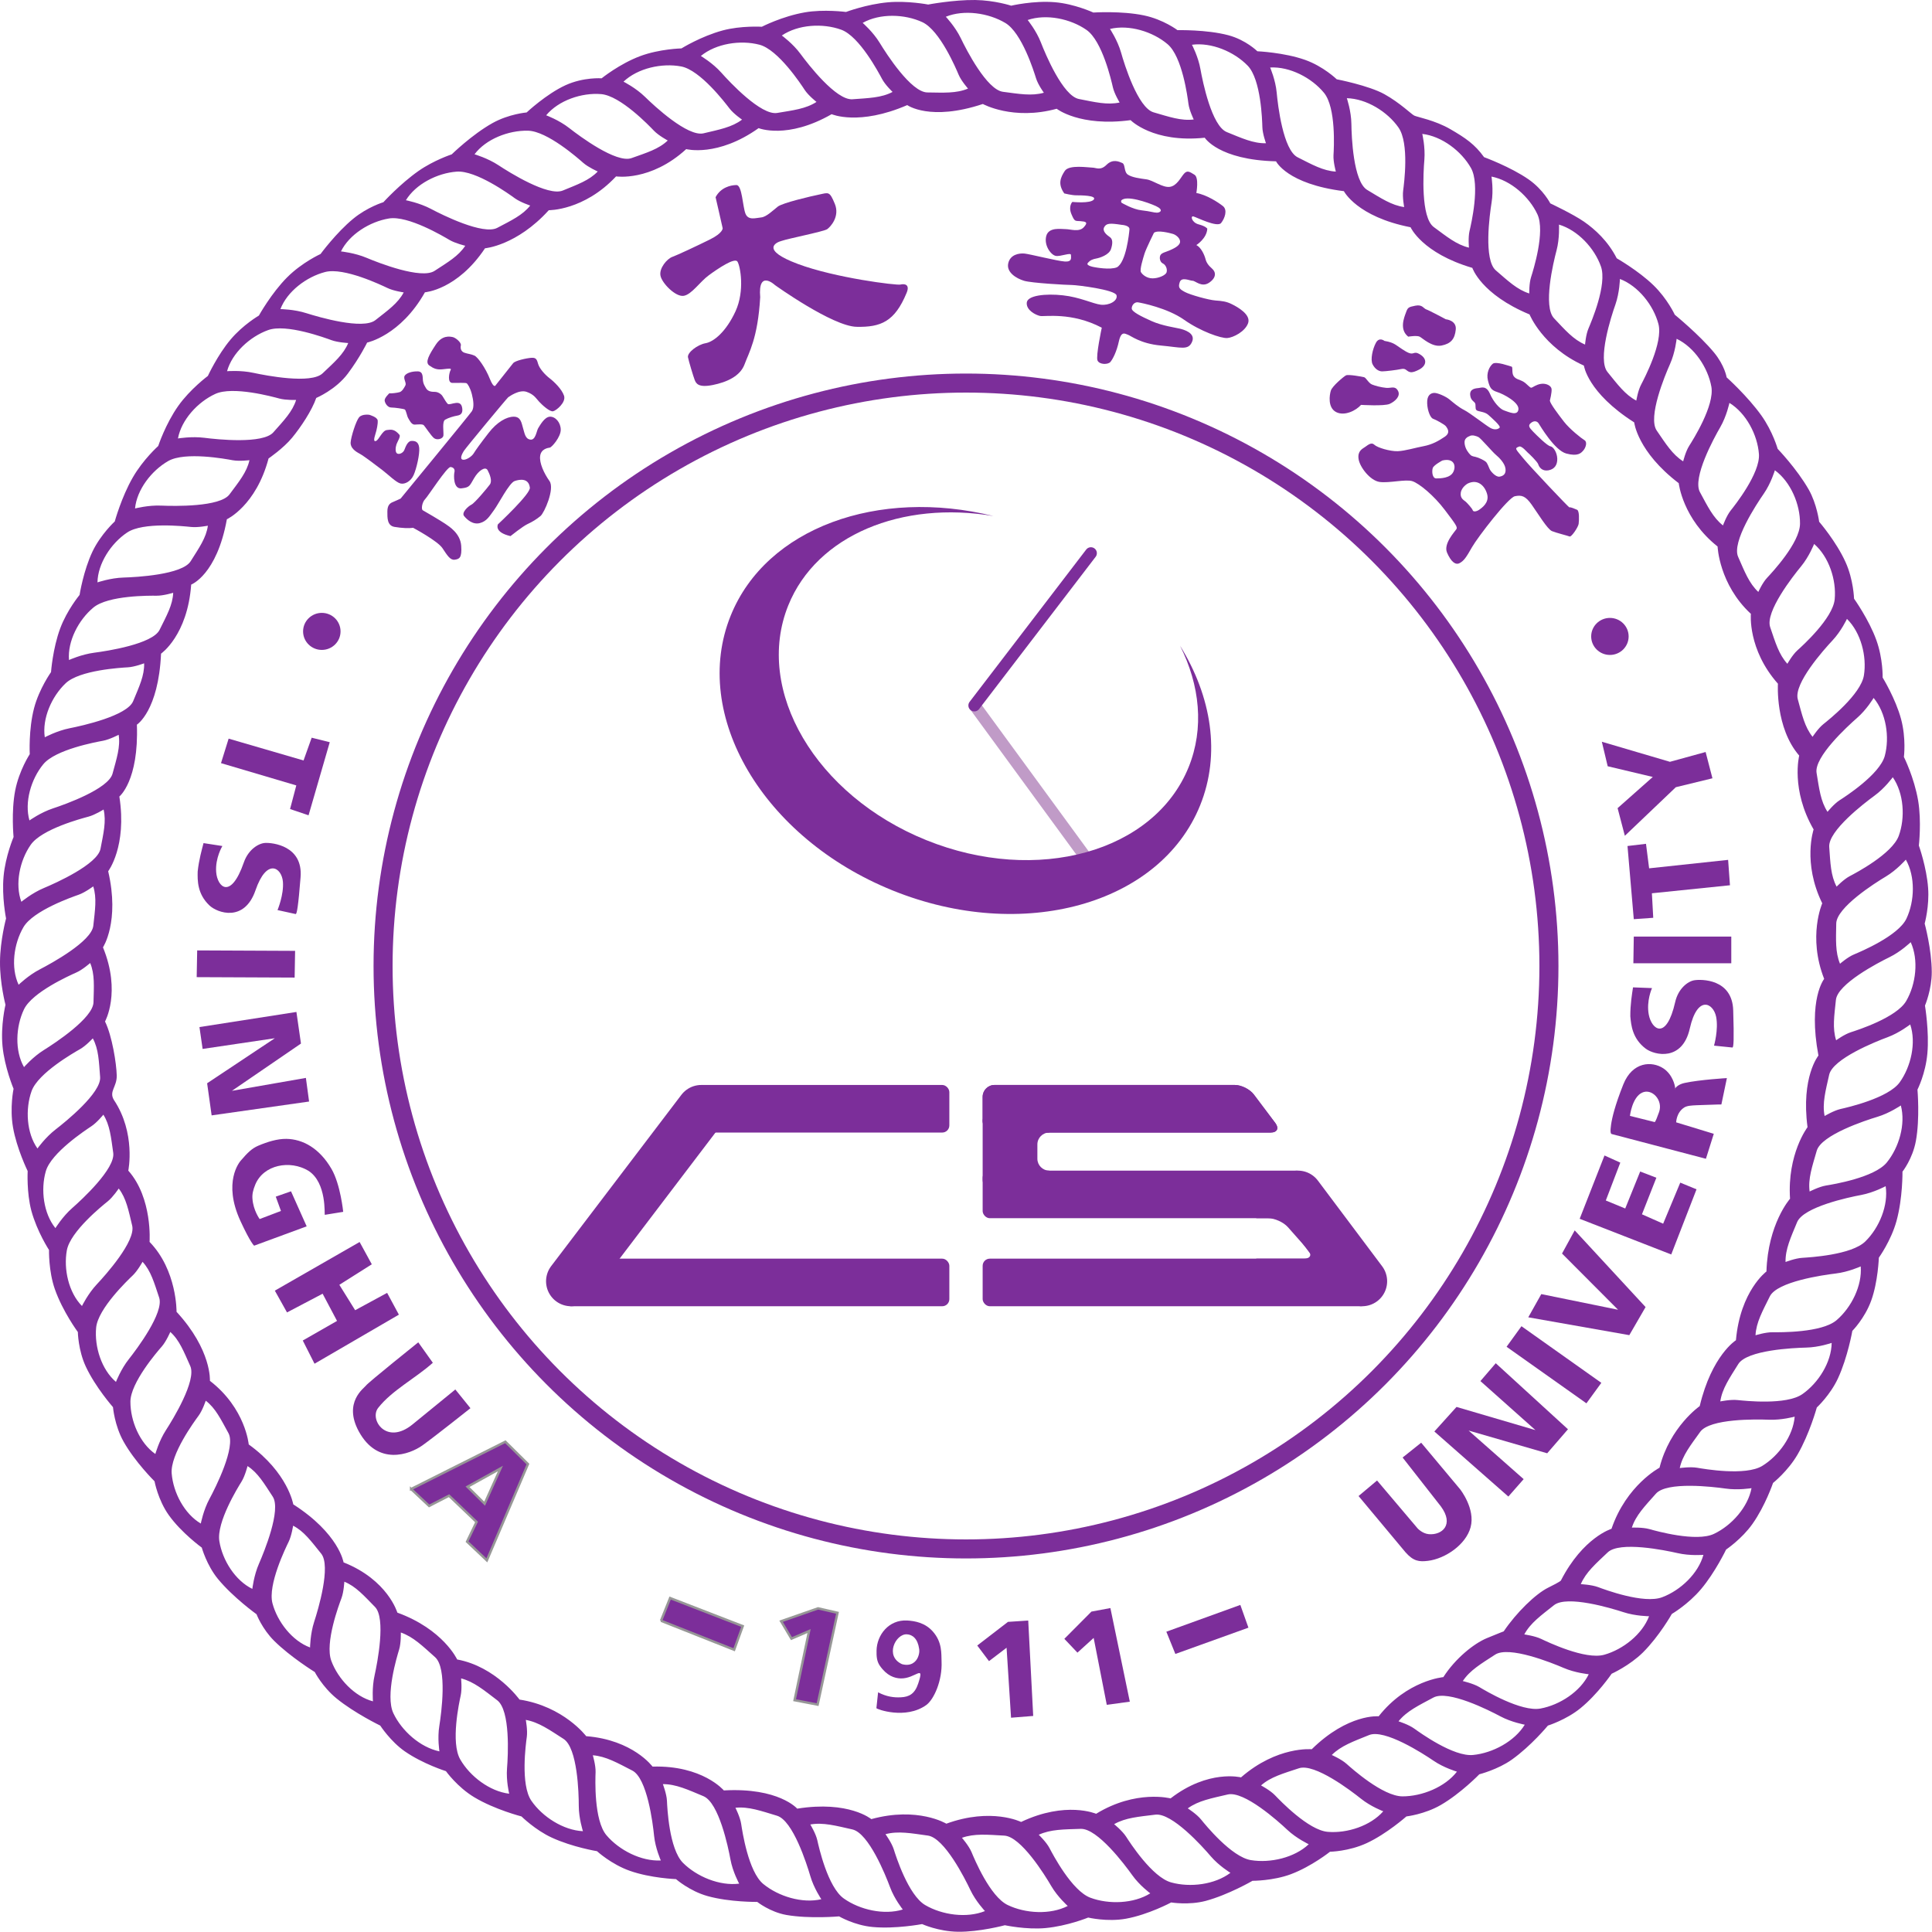 <svg width="812px" height="812px" viewBox="0 0 812 812" version="1.1" xmlns="http://www.w3.org/2000/svg"
     xmlns:xlink="http://www.w3.org/1999/xlink">
    <!-- Generator: Sketch 44.1 (41455) - http://www.bohemiancoding.com/sketch -->
    <desc>Created with Sketch.</desc>
    <defs></defs>
    <g id="out" stroke="none" stroke-width="1" fill="none" fill-rule="evenodd">

        <g id="body">
            <g id="outer" fill="#7C2E9A">
                <path d="M801.169,420.69 C797.121,427.674 780.618,432.962 777.896,433.833 C775.176,434.702 771.709,437.218 771.709,437.218 C770.089,432.156 770.916,426.964 771.613,420.255 C772.293,413.515 789.25,404.678 794.075,402.325 C798.935,399.969 803.049,395.987 803.049,395.987 C806.467,403.453 805.267,413.644 801.169,420.69 L801.169,420.69 Z M798.433,454.876 C793.638,461.537 776.438,465.454 773.556,466.101 C770.705,466.759 766.867,469.051 766.867,469.051 C765.814,463.713 767.272,458.474 768.777,451.732 C770.268,444.992 788.293,437.783 793.332,435.93 C798.368,434.075 802.839,430.56 802.839,430.56 C805.431,438.22 803.195,448.217 798.434,454.877 L798.433,454.876 Z M792.975,488.609 C787.759,494.947 770.351,497.8 767.434,498.267 C764.518,498.751 760.567,500.783 760.567,500.783 C759.838,495.397 761.652,490.269 763.563,483.626 C765.492,476.999 783.938,470.921 789.105,469.372 C794.222,467.824 798.904,464.615 798.904,464.615 C800.992,472.435 798.158,482.257 792.975,488.609 L792.975,488.609 Z M783.985,521.748 C778.139,527.488 760.484,528.454 757.556,528.647 C754.605,528.793 750.445,530.405 750.445,530.405 C750.33,524.989 752.663,520.054 755.304,513.668 C757.942,507.283 776.959,503.203 782.237,502.237 C787.517,501.235 792.521,498.542 792.521,498.542 C793.753,506.523 789.849,516.006 783.986,521.747 L783.985,521.748 Z M771.903,554.851 C765.668,560.189 747.997,559.946 745.049,559.932 C742.1,559.865 737.825,561.204 737.825,561.204 C738.1,555.787 740.789,551.03 743.851,544.838 C746.927,538.647 766.185,535.873 771.514,535.243 C776.859,534.615 782.041,532.26 782.041,532.26 C782.689,540.324 778.155,549.482 771.902,554.851 L771.903,554.851 Z M757.538,585.923 C750.8,590.665 733.258,588.73 730.328,588.439 C727.396,588.099 723.024,589.004 723.024,589.004 C723.799,583.633 726.927,579.168 730.587,573.299 C734.263,567.413 753.684,566.51 759.075,566.379 C764.453,566.283 769.83,564.413 769.83,564.413 C769.732,572.508 764.276,581.217 757.538,585.923 Z M740.645,616.109 C733.615,620.398 716.189,617.382 713.307,616.883 C710.407,616.383 705.985,617.011 705.985,617.011 C707.119,611.691 710.535,607.433 714.569,601.806 C718.586,596.178 738.056,596.484 743.416,596.694 C748.808,596.919 754.283,595.405 754.283,595.405 C753.635,603.468 747.676,611.804 740.646,616.109 L740.645,616.109 Z M720.4,644.651 C712.98,648.213 695.973,643.441 693.158,642.65 C690.324,641.86 685.853,642.038 685.853,642.038 C687.521,636.863 691.36,632.974 695.96,627.782 C700.544,622.591 719.863,624.865 725.194,625.623 C730.506,626.396 736.143,625.461 736.143,625.461 C734.67,633.394 727.851,641.102 720.401,644.651 L720.4,644.651 Z M698.631,671.289 C690.923,674.239 674.369,668.064 671.631,667.032 C668.863,666.016 664.392,665.806 664.392,665.806 C666.53,660.792 670.677,657.227 675.697,652.455 C680.718,647.649 699.764,651.551 705.013,652.746 C710.259,653.969 715.928,653.487 715.928,653.487 C713.792,661.292 706.34,668.387 698.63,671.288 L698.631,671.289 Z M674.224,695.478 C666.273,697.702 650.383,690.076 647.727,688.817 C645.087,687.543 640.648,686.932 640.648,686.932 C643.207,682.124 647.695,678.963 653.121,674.643 C658.561,670.321 677.187,675.9 682.306,677.577 C687.406,679.254 693.09,679.287 693.09,679.287 C690.241,686.834 682.174,693.251 674.223,695.478 L674.224,695.478 Z M647.435,718.083 C639.322,719.567 624.195,710.537 621.685,709.021 C619.142,707.537 614.799,706.539 614.799,706.539 C617.78,701.992 622.541,699.233 628.357,695.444 C634.172,691.606 652.198,698.861 657.137,700.99 C662.028,703.117 667.729,703.669 667.729,703.669 C664.182,710.957 655.55,716.599 647.435,718.083 L647.435,718.083 Z M619.141,737.594 C610.879,738.432 596.758,728.193 594.377,726.5 C592.027,724.791 587.786,723.453 587.786,723.453 C591.219,719.148 596.255,716.793 602.425,713.472 C608.628,710.133 625.845,718.824 630.544,721.339 C635.24,723.855 640.843,724.871 640.843,724.871 C636.568,731.853 627.4,736.789 619.142,737.594 L619.141,737.594 Z M589.404,754.994 C581.111,754.913 568.123,743.27 565.954,741.336 C563.8,739.4 559.732,737.61 559.732,737.61 C563.621,733.708 568.87,731.887 575.38,729.24 C581.89,726.565 598.088,736.999 602.475,739.998 C606.863,743.013 612.338,744.609 612.338,744.609 C607.334,751.075 597.681,755.009 589.404,754.994 L589.404,754.994 Z M558.08,769.908 C549.918,769.265 537.899,756.654 535.89,754.558 C533.899,752.461 529.995,750.398 529.995,750.398 C534.076,746.785 539.389,745.366 545.965,743.172 C552.557,741.028 567.815,752.622 571.96,755.945 C576.107,759.282 581.371,761.266 581.371,761.266 C576.026,767.361 566.244,770.585 558.08,769.908 L558.08,769.908 Z M525.753,781.793 C517.555,780.454 506.591,766.943 504.777,764.701 C502.948,762.425 499.206,760.039 499.206,760.039 C503.66,756.8 509.135,755.815 516.001,754.203 C522.837,752.591 537.169,765.394 541.042,769.055 C544.895,772.683 550.046,775.117 550.046,775.117 C544.087,780.745 533.932,783.131 525.754,781.793 L525.753,781.793 Z M492.226,791.161 C484.241,788.967 474.831,774.325 473.277,771.908 C471.689,769.456 468.256,766.684 468.256,766.684 C473.032,763.943 478.588,763.555 485.586,762.684 C492.55,761.814 505.411,776.1 508.844,780.146 C512.294,784.194 517.136,787.13 517.136,787.13 C510.56,792.097 500.194,793.386 492.225,791.161 L492.226,791.161 Z M458.279,797.595 C450.505,794.708 442.454,779.325 441.111,776.762 C439.766,774.181 436.576,771.133 436.576,771.133 C441.612,768.811 447.168,768.893 454.196,768.65 C461.226,768.375 472.757,783.744 475.834,788.064 C478.881,792.386 483.448,795.755 483.448,795.755 C476.482,800.111 466.022,800.482 458.279,797.595 L458.279,797.595 Z M423.554,800.674 C416.07,797.129 409.431,781.083 408.328,778.423 C407.196,775.746 404.296,772.409 404.296,772.409 C409.512,770.539 415.068,771.102 422.064,771.49 C429.092,771.844 439.198,788.145 441.856,792.725 C444.543,797.304 448.756,801.062 448.756,801.062 C441.434,804.802 431.004,804.254 423.553,800.673 L423.554,800.674 Z M388.863,800.69 C381.737,796.513 376.488,779.97 375.629,777.212 C374.754,774.47 372.164,770.891 372.164,770.891 C377.509,769.456 382.967,770.504 389.963,771.472 C396.928,772.425 405.544,789.516 407.811,794.304 C410.08,799.093 413.965,803.205 413.965,803.205 C406.321,806.285 395.988,804.865 388.863,800.689 L388.863,800.69 Z M354.639,797.916 C347.884,793.129 344.127,776.23 343.496,773.391 C342.865,770.585 340.564,766.813 340.564,766.813 C346.04,765.845 351.383,767.36 358.251,768.893 C365.118,770.441 372.244,788.21 374.074,793.16 C375.905,798.127 379.436,802.544 379.436,802.544 C371.564,804.981 361.377,802.691 354.638,797.917 L354.639,797.916 Z M320.803,791.823 C314.456,786.58 311.961,769.44 311.509,766.585 C311.087,763.715 309.093,759.782 309.093,759.782 C314.618,759.216 319.833,761.102 326.571,763.134 C333.291,765.167 339.074,783.421 340.564,788.483 C342.022,793.546 345.197,798.223 345.197,798.223 C337.178,800.093 327.187,797.062 320.804,791.822 L320.803,791.823 Z M287.018,782.906 C281.221,777.036 280.443,759.717 280.312,756.864 C280.184,753.977 278.596,749.849 278.596,749.849 C284.152,749.834 289.156,752.22 295.634,754.913 C302.146,757.622 306.05,776.327 307.005,781.52 C307.943,786.711 310.666,791.677 310.666,791.677 C302.47,792.725 292.848,788.742 287.018,782.906 L287.018,782.906 Z M250.317,744.849 C250.415,741.963 249.151,737.723 249.151,737.723 C254.69,738.158 259.485,740.93 265.736,744.141 C271.988,747.318 274.385,766.264 274.903,771.553 C275.438,776.793 277.737,781.938 277.737,781.938 C269.493,782.358 260.214,777.616 254.884,771.327 C249.572,765.039 250.204,747.719 250.317,744.849 Z M218.344,714.311 C218.344,714.311 208.434,700.459 192.139,697.459 C192.139,697.459 186.324,684.803 167.003,677.771 C167.003,677.771 163.019,664.034 144.394,656.649 C144.394,656.649 142.483,644.585 123.257,632.267 C123.257,632.267 121.071,619.014 104.535,607.081 C104.535,607.081 103.222,591.924 88.225,580.347 C88.225,580.347 89.067,567.464 74.199,551.336 C74.199,551.336 74.458,533.906 62.862,521.957 C62.862,521.957 64.19,503.591 53.922,491.998 C53.922,491.998 57.177,476.243 47.864,462.279 C45.694,458.698 49.192,456.764 49.063,452.007 C48.965,447.218 47.151,435.415 44.139,429.32 C44.139,429.32 51.006,417.035 43.281,398.151 C43.281,398.151 50.407,387.42 45.467,366.176 C45.467,366.176 53.435,355.775 50.164,334.766 C50.164,334.766 58.392,328.194 57.533,304.564 C57.533,304.564 66.587,298.824 67.688,274.717 C67.688,274.717 78.799,267.081 80.354,245.698 C80.354,245.698 91.125,241.635 95.352,218.238 C95.352,218.238 107.563,212.634 112.876,192.681 C112.876,192.681 119.143,188.393 122.772,183.965 C126.415,179.556 131.113,172.51 132.911,167.252 C132.911,167.252 141.139,163.801 146.207,156.997 C151.293,150.192 154.306,143.976 154.306,143.976 C154.306,143.976 168.315,141.106 178.6,122.844 C178.6,122.844 192.139,121.892 203.849,104.348 C203.849,104.348 217.113,103.267 230.652,88.346 C230.652,88.346 245.391,88.579 258.93,74.139 C258.93,74.139 273.41,76.397 288.408,62.674 C288.408,62.674 301.575,66.134 318.839,53.853 C318.839,53.853 330.809,58.732 349.532,47.992 C349.532,47.992 360.902,53 381.309,44.171 C381.309,44.171 390.848,51.096 413.087,43.704 C413.087,43.704 425.784,50.741 444.117,45.71 C444.117,45.71 453.805,53.363 475.183,50.499 C475.183,50.499 484.595,60.166 506.344,57.885 C506.344,57.885 512.142,67.205 536.307,67.802 C536.307,67.802 540.906,77.356 564.828,80.347 C564.828,80.347 570.255,91.095 592.846,95.513 C592.846,95.513 597.673,106.373 618.808,112.588 C618.808,112.588 622.437,123.682 642.861,132.158 C642.861,132.158 648.286,145.758 665.699,153.659 C665.699,153.659 667.156,164.987 686.834,177.523 C686.834,177.523 688.162,189.827 705.558,203.081 C705.558,203.081 707.145,217.995 721.884,229.693 C721.884,229.693 722.482,245.584 735.878,257.994 C735.878,257.994 734.451,272.917 747.247,287.357 C747.247,287.357 746.048,305.868 756.187,317.567 C756.187,317.567 752.558,331.887 762.244,348.608 C762.244,348.608 757.498,362.58 765.871,379.656 C765.871,379.656 759.685,393.619 766.683,411.423 C766.683,411.423 759.814,419.888 764.27,443.641 C764.27,443.641 756.901,452.605 759.686,473.746 C759.686,473.746 751.101,484.952 752.334,503.82 C752.334,503.82 743.019,514.332 742.421,534.393 C742.421,534.393 731.424,542.504 729.592,563.29 C729.592,563.29 719.454,569.608 714.368,590.975 C714.368,590.975 701.816,599.682 697.475,616.869 C697.475,616.869 683.578,624.157 677.296,642.542 C677.296,642.542 665.343,646.137 656.029,664.277 C656.029,664.277 656.029,664.648 650.718,667.259 C645.405,669.871 637.307,677.772 631.995,685.643 C631.995,685.643 630.311,686.254 624.868,688.512 C619.428,690.786 611.686,696.994 606.616,704.879 C606.616,704.879 591.39,706.185 579.437,721.342 C579.437,721.342 566.625,720.148 551.306,735.193 C551.306,735.193 536.794,733.776 521.587,747.014 C521.587,747.014 507.9,743.531 491.98,755.849 C491.98,755.849 477.469,752.045 460.69,762.315 C460.69,762.315 447.991,756.817 429.156,765.75 C429.156,765.75 416.717,759.558 397.735,766.477 C397.735,766.477 385.78,759.188 366.199,764.557 C366.199,764.557 356.789,756.688 335.055,760.156 C335.055,760.156 327.313,751.207 304.217,752.495 C304.217,752.495 295.294,741.885 274.254,742.482 C274.254,742.482 266.06,731.261 246.364,729.695 C246.364,729.695 236.938,717.166 218.344,714.312 L218.344,714.311 Z M223.333,756.847 C218.668,750.075 221.018,732.886 221.406,730.048 C221.811,727.178 220.986,722.857 220.986,722.857 C226.444,723.824 230.945,727.049 236.841,730.838 C242.753,734.61 243.254,753.718 243.254,758.99 C243.254,764.263 245.004,769.634 245.004,769.634 C236.776,769.231 227.998,763.618 223.333,756.846 L223.333,756.847 Z M193.436,739.464 C189.321,732.354 193.014,715.438 193.63,712.6 C194.246,709.779 193.792,705.41 193.792,705.41 C199.137,706.78 203.38,710.343 208.966,714.6 C214.555,718.824 213.534,737.885 213.098,743.172 C212.676,748.429 214.004,753.879 214.004,753.879 C205.809,752.881 197.532,746.593 193.435,739.463 L193.436,739.464 Z M184.688,736.079 C176.607,734.402 168.85,727.468 165.335,720.065 C161.82,712.634 166.906,696.055 167.748,693.283 C168.591,690.542 168.46,686.123 168.46,686.123 C173.709,687.93 177.628,691.833 182.86,696.492 C188.074,701.154 185.483,720.084 184.656,725.31 C183.782,730.532 184.688,736.08 184.688,736.08 L184.688,736.079 Z M157.446,704.103 C156.248,709.344 156.75,715.052 156.75,715.052 C149.04,713.02 142.059,705.635 139.241,698.023 C136.455,690.479 142.513,674.352 143.518,671.692 C144.506,669.03 144.716,664.774 144.716,664.774 C149.509,666.695 152.944,670.629 157.608,675.385 C162.273,680.126 158.596,698.878 157.446,704.102 L157.446,704.103 Z M132.051,681.594 C130.382,686.689 130.317,692.414 130.317,692.414 C122.851,689.673 116.599,681.675 114.51,673.839 C112.485,666.066 120.065,650.568 121.313,648.007 C122.559,645.458 123.191,641.234 123.191,641.234 C127.774,643.588 130.819,647.812 134.998,652.987 C139.193,658.197 133.719,676.499 132.051,681.595 L132.051,681.594 Z M106.055,667.791 C98.88,664.308 93.471,655.745 92.192,647.747 C90.912,639.815 99.998,625.141 101.504,622.722 C103.01,620.303 104.03,616.174 104.03,616.174 C108.371,618.948 110.995,623.463 114.623,629.01 C118.283,634.572 110.995,652.264 108.858,657.181 C106.686,662.099 106.055,667.791 106.055,667.791 L106.055,667.791 Z M88.045,629.947 C85.47,634.687 84.4,640.33 84.4,640.33 C77.533,636.3 72.804,627.366 72.156,619.27 C71.509,611.272 81.745,597.341 83.43,595.052 C85.13,592.762 86.473,588.698 86.473,588.698 C90.588,591.826 92.822,596.535 96.013,602.323 C99.22,608.175 90.588,625.238 88.045,629.946 L88.045,629.947 Z M69.76,601.05 C66.827,605.565 65.289,611.096 65.289,611.096 C58.746,606.533 54.794,597.228 54.81,589.118 C54.827,581.122 66.147,568.026 68.026,565.898 C69.889,563.739 71.573,559.804 71.573,559.804 C75.412,563.223 77.258,568.093 79.963,574.124 C82.684,580.202 72.674,596.553 69.759,601.051 L69.76,601.05 Z M48.736,580.798 C42.679,575.638 39.633,566.028 40.411,557.966 C41.189,549.968 53.741,538.004 55.798,536.036 C57.855,534.069 59.912,530.327 59.912,530.327 C63.41,534.102 64.802,539.117 66.892,545.372 C69.014,551.675 57.498,567.011 54.161,571.219 C50.81,575.445 48.736,580.799 48.736,580.799 L48.736,580.798 Z M34.45,548.901 C28.879,543.258 26.644,533.438 28.101,525.457 C29.576,517.539 43.067,506.687 45.302,504.898 C47.504,503.106 49.902,499.527 49.902,499.527 C53.06,503.607 54.016,508.702 55.554,515.121 C57.141,521.585 44.363,535.888 40.67,539.807 C36.977,543.743 34.45,548.901 34.45,548.901 L34.45,548.901 Z M19.261,492.236 C21.48,484.498 35.992,474.967 38.357,473.387 C40.754,471.823 43.443,468.486 43.443,468.486 C46.196,472.854 46.666,478.016 47.589,484.53 C48.544,491.123 34.438,504.153 30.388,507.701 C26.307,511.265 23.294,516.167 23.294,516.167 C18.305,510.039 17.01,500.009 19.261,492.236 L19.261,492.236 Z M13.285,458.536 C16.039,450.958 31.133,442.38 33.611,440.96 C36.089,439.574 39.005,436.413 39.005,436.413 C41.466,440.928 41.564,446.12 42.082,452.699 C42.584,459.311 27.651,471.404 23.375,474.694 C19.083,478.001 15.747,482.692 15.747,482.692 C11.163,476.243 10.564,466.164 13.285,458.536 L13.285,458.536 Z M10.094,448.506 C6.159,441.637 6.58,431.56 10.079,424.223 C13.545,416.967 29.433,409.918 32.057,408.742 C34.681,407.596 37.903,404.742 37.903,404.742 C39.88,409.483 39.459,414.645 39.296,421.254 C39.135,427.898 23.052,438.444 18.468,441.299 C13.852,444.152 10.094,448.506 10.094,448.506 L10.094,448.506 Z M9.851,389.691 C13.901,382.726 30.324,377.001 33.043,376.05 C35.733,375.114 39.183,372.534 39.183,372.534 C40.753,377.413 39.928,382.524 39.214,389.094 C38.486,395.681 21.577,404.905 16.783,407.388 C11.956,409.872 7.827,413.888 7.827,413.888 C4.474,406.711 5.738,396.722 9.851,389.69 L9.851,389.691 Z M12.912,355.056 C17.529,348.435 34.356,343.986 37.125,343.245 C39.895,342.519 43.538,340.229 43.538,340.229 C44.721,345.204 43.474,350.243 42.243,356.725 C41.013,363.263 23.424,371.149 18.435,373.229 C13.43,375.316 8.976,379.018 8.976,379.018 C6.223,371.616 8.263,361.715 12.912,355.055 L12.912,355.056 Z M18.176,321.225 C23.294,314.985 40.429,311.865 43.249,311.341 C46.066,310.825 49.873,308.817 49.873,308.817 C50.666,313.871 49.014,318.807 47.297,325.175 C45.532,331.592 27.376,338.084 22.225,339.769 C17.075,341.47 12.378,344.824 12.378,344.824 C10.208,337.228 13.01,327.514 18.176,321.224 L18.176,321.225 Z M27.586,287.177 C33.449,281.622 50.827,280.639 53.712,280.469 C56.561,280.316 60.578,278.784 60.578,278.784 C60.74,283.904 58.489,288.589 55.963,294.698 C53.42,300.85 34.568,305.036 29.256,306.074 C23.927,307.131 18.825,309.874 18.825,309.874 C17.659,302.06 21.659,292.796 27.587,287.178 L27.586,287.177 Z M39.264,255.339 C45.499,250.18 62.91,250.34 65.794,250.372 C68.66,250.405 72.791,249.14 72.791,249.14 C72.596,254.258 70.004,258.782 67.073,264.717 C64.125,270.682 45.047,273.624 39.653,274.318 C34.276,275.004 28.996,277.39 28.996,277.39 C28.348,269.538 32.98,260.548 39.264,255.338 L39.264,255.339 Z M53.419,223.824 C60.141,219.292 77.455,221.187 80.29,221.476 C83.156,221.792 87.367,220.945 87.367,220.945 C86.687,226.017 83.659,230.264 80.127,235.884 C76.581,241.536 57.306,242.585 51.898,242.738 C46.457,242.891 40.966,244.769 40.966,244.769 C41.112,236.868 46.634,228.371 53.421,223.824 L53.419,223.824 Z M70.749,193.741 C77.811,189.742 94.913,192.894 97.749,193.427 C100.584,193.943 104.843,193.412 104.843,193.412 C103.757,198.418 100.421,202.449 96.47,207.769 C92.533,213.131 73.212,212.736 67.801,212.503 C62.375,212.246 56.755,213.704 56.755,213.704 C57.5,205.843 63.654,197.781 70.748,193.742 L70.749,193.741 Z M90.477,165.564 C97.829,162.161 114.624,166.748 117.393,167.498 C120.147,168.247 124.454,168.094 124.454,168.094 C122.933,172.989 119.305,176.715 114.899,181.688 C110.494,186.711 91.285,184.696 85.908,184.002 C80.515,183.317 74.798,184.276 74.798,184.276 C76.223,176.505 83.025,168.998 90.476,165.564 L90.477,165.564 Z M112.696,138.731 C120.309,135.965 136.65,141.996 139.323,142.972 C142.011,143.955 146.352,144.172 146.352,144.172 C144.392,148.923 140.424,152.308 135.598,156.896 C130.772,161.523 111.822,157.847 106.542,156.711 C101.23,155.533 95.431,156.009 95.431,156.009 C97.537,148.39 104.988,141.505 112.696,138.731 L112.696,138.731 Z M136.699,114.309 C144.57,112.303 160.248,119.809 162.839,121.042 C165.414,122.291 169.674,122.896 169.674,122.896 C167.276,127.444 163,130.435 157.769,134.554 C152.505,138.699 133.993,133.28 128.826,131.644 C123.676,129.975 117.861,129.911 117.861,129.911 C120.663,122.526 128.761,116.357 136.697,114.309 L136.699,114.309 Z M163.487,91.823 C171.52,90.494 186.42,99.38 188.883,100.83 C191.345,102.29 195.539,103.282 195.539,103.282 C192.737,107.603 188.202,110.206 182.631,113.851 C177.028,117.496 159.065,110.465 154.093,108.368 C149.072,106.241 143.305,105.668 143.305,105.668 C146.772,98.565 155.388,93.148 163.487,91.824 L163.487,91.823 Z M191.927,72.136 C200.057,71.523 214.117,81.674 216.416,83.359 C218.747,85.028 222.845,86.391 222.845,86.391 C219.655,90.429 214.909,92.638 209.013,95.752 C203.101,98.903 185.852,90.309 181.09,87.777 C176.28,85.245 170.595,84.158 170.595,84.158 C174.708,77.384 183.761,72.74 191.925,72.137 L191.927,72.136 Z M221.89,54.929 C230.003,55.099 242.993,66.556 245.131,68.451 C247.286,70.338 251.222,72.072 251.222,72.072 C247.674,75.804 242.719,77.539 236.546,80.077 C230.344,82.642 214.019,72.434 209.514,69.451 C205.013,66.468 199.44,64.847 199.44,64.847 C204.186,58.487 213.661,54.745 221.89,54.929 L221.89,54.929 Z M252.662,39.556 C260.76,40.233 272.875,52.868 274.85,54.946 C276.858,57.027 280.649,59.051 280.649,59.051 C276.826,62.694 271.756,64.186 265.423,66.452 C259.042,68.733 243.525,57.18 239.268,53.842 C234.977,50.465 229.55,48.457 229.55,48.457 C234.765,42.176 244.482,38.871 252.663,39.556 L252.662,39.556 Z M286.3,27.93 C294.318,29.454 304.844,43.305 306.594,45.578 C308.328,47.86 311.874,50.278 311.874,50.278 C307.582,53.511 302.318,54.447 295.71,56.027 C289.036,57.617 274.947,44.49 271.093,40.709 C267.223,36.92 262.055,34.324 262.055,34.324 C268.048,28.639 278.219,26.399 286.3,27.93 L286.3,27.93 Z M319.196,18.795 C327.066,20.859 336.639,35.387 338.209,37.798 C339.765,40.168 343.166,42.838 343.166,42.838 C338.663,45.755 333.35,46.343 326.629,47.472 C319.86,48.595 306.723,34.549 303.145,30.517 C299.533,26.461 294.561,23.527 294.561,23.527 C300.942,18.271 311.226,16.707 319.195,18.795 L319.196,18.795 Z M353.548,12.482 C361.241,15.272 369.339,30.632 370.699,33.154 C372.027,35.686 375.138,38.637 375.138,38.637 C370.392,41.135 365.047,41.209 358.262,41.717 C351.394,42.208 339.65,27.019 336.46,22.68 C333.268,18.311 328.588,14.925 328.588,14.925 C335.456,10.273 345.82,9.676 353.547,12.482 L353.548,12.482 Z M387.673,9.321 C395.027,12.773 401.796,28.76 402.897,31.396 C403.999,34.017 406.849,37.233 406.849,37.233 C401.892,39.314 396.581,38.934 389.745,38.853 C382.895,38.764 372.53,22.608 369.728,17.997 C366.925,13.384 362.569,9.618 362.569,9.618 C369.792,5.555 380.191,5.855 387.673,9.321 L387.673,9.321 Z M422.528,9.652 C429.524,13.828 434.577,30.154 435.419,32.847 C436.23,35.531 438.724,38.974 438.724,38.974 C433.575,40.434 428.326,39.466 421.556,38.587 C414.737,37.717 406.087,20.826 403.804,16.037 C401.473,11.207 397.52,7.038 397.52,7.038 C405.132,3.935 415.466,5.435 422.527,9.651 L422.528,9.652 Z M456.638,12.57 C463.293,17.199 467.099,33.935 467.732,36.7 C468.363,39.451 470.566,43.079 470.566,43.079 C465.319,44.215 460.136,42.909 453.464,41.61 C446.741,40.319 439.388,22.792 437.477,17.842 C435.534,12.835 431.921,8.409 431.921,8.409 C439.745,5.74 449.931,7.885 456.639,12.568 L456.638,12.57 Z M490.713,18.56 C496.917,23.803 499.12,40.807 499.491,43.62 C499.849,46.393 501.712,50.215 501.712,50.215 C496.399,50.876 491.361,49.094 484.819,47.207 C478.259,45.288 472.591,27.164 471.165,22.061 C469.692,16.91 466.517,12.161 466.517,12.161 C474.551,10.234 484.495,13.282 490.712,18.561 L490.713,18.56 Z M524.402,27.614 C530.005,33.436 530.476,50.586 530.557,53.408 C530.623,56.229 532.08,60.205 532.08,60.205 C526.734,60.324 521.909,58.059 515.608,55.511 C509.259,52.947 505.485,34.356 504.545,29.132 C503.639,23.851 500.967,18.811 500.967,18.811 C509.163,17.707 518.734,21.747 524.401,27.615 L524.402,27.614 Z M556.471,39.023 C561.588,45.272 560.633,62.396 560.454,65.227 C560.309,68.031 561.443,72.119 561.443,72.119 C556.083,71.805 551.45,69.16 545.394,66.114 C539.271,63.049 537.068,44.224 536.582,38.935 C536.096,33.598 533.827,28.366 533.827,28.366 C542.104,27.915 551.288,32.704 556.471,39.024 L556.471,39.023 Z M587.795,53.632 C592.394,60.275 590.094,77.257 589.738,80.06 C589.35,82.858 590.16,87.027 590.16,87.027 C584.848,86.293 580.425,83.293 574.61,79.818 C568.749,76.288 568.036,57.341 567.972,52.027 C567.905,46.673 566.06,41.272 566.06,41.272 C574.32,41.474 583.13,46.94 587.795,53.631 L587.795,53.632 Z M618.228,70.604 C622.196,77.643 618.277,94.346 617.629,97.099 C616.981,99.839 617.386,104.081 617.386,104.081 C612.154,102.839 608.072,99.453 602.599,95.428 C597.092,91.382 598.194,72.452 598.646,67.152 C599.083,61.816 597.772,56.277 597.772,56.277 C606,57.245 614.228,63.524 618.228,70.604 L618.228,70.604 Z M626.861,74.216 C634.976,75.789 642.701,82.674 646.151,90.05 C649.552,97.355 644.368,113.721 643.509,116.424 C642.637,119.107 642.731,123.34 642.731,123.34 C637.631,121.735 633.793,118.043 628.674,113.632 C623.507,109.175 626.051,90.373 626.893,85.132 C627.767,79.851 626.861,74.216 626.861,74.216 L626.861,74.216 Z M654.199,105.255 C655.559,100.095 655.22,94.395 655.22,94.395 C663.171,96.758 670.167,104.336 672.858,111.995 C675.546,119.606 668.744,135.4 667.642,138.014 C666.508,140.602 666.184,144.818 666.184,144.818 C661.261,142.722 657.811,138.699 653.163,133.79 C648.432,128.863 652.822,110.4 654.199,105.256 L654.199,105.255 Z M678.946,127.984 C680.697,122.945 680.842,117.245 680.842,117.245 C688.567,120.204 694.948,128.316 697.021,136.168 C699.061,143.956 691.044,159.161 689.733,161.677 C688.405,164.168 687.725,168.369 687.725,168.369 C682.995,165.886 679.885,161.596 675.61,156.346 C671.334,151.075 677.149,133.007 678.946,127.984 L678.946,127.984 Z M704.667,142.392 C712.149,145.947 717.835,154.542 719.275,162.548 C720.667,170.482 711.469,184.985 709.946,187.387 C708.424,189.773 707.42,193.893 707.42,193.893 C702.902,191.047 700.13,186.525 696.309,180.97 C692.454,175.366 699.744,157.815 701.913,152.96 C704.1,148.059 704.667,142.391 704.667,142.391 L704.667,142.392 Z M723,179.559 C725.69,174.908 726.855,169.336 726.855,169.336 C733.901,173.649 738.678,182.775 739.262,190.879 C739.812,198.901 729.123,212.413 727.341,214.622 C725.592,216.855 724.151,220.837 724.151,220.837 C719.955,217.54 717.689,212.768 714.465,206.833 C711.226,200.868 720.311,184.169 723,179.558 L723,179.559 Z M741.27,207.537 C744.332,203.118 745.966,197.652 745.966,197.652 C752.624,202.521 756.624,212.019 756.526,220.129 C756.462,228.183 744.637,240.752 742.695,242.841 C740.752,244.905 739.004,248.783 739.004,248.783 C735.1,245.138 733.238,240.203 730.516,234.019 C727.761,227.812 738.226,211.905 741.27,207.535 L741.27,207.537 Z M762.455,228.613 C768.69,234.007 771.881,243.793 771.103,251.881 C770.325,259.895 757.513,271.464 755.392,273.368 C753.287,275.287 751.214,278.987 751.214,278.987 C747.619,275.052 746.161,269.966 743.991,263.597 C741.788,257.178 753.547,242.192 756.948,238.071 C760.366,233.935 762.455,228.614 762.455,228.614 L762.455,228.613 Z M776.255,260.113 C782.133,265.894 784.675,275.852 783.379,283.873 C782.101,291.814 768.594,302.553 766.359,304.334 C764.14,306.1 761.806,309.673 761.806,309.673 C758.47,305.519 757.368,300.352 755.588,293.86 C753.805,287.314 766.487,273.1 770.148,269.197 C773.841,265.279 776.255,260.111 776.255,260.111 L776.255,260.113 Z M792.159,317.687 C790.054,325.45 775.541,334.82 773.144,336.351 C770.747,337.898 768.091,341.205 768.091,341.205 C765.174,336.754 764.594,331.515 763.49,324.862 C762.372,318.18 776.448,305.295 780.465,301.77 C784.547,298.248 787.461,293.33 787.461,293.33 C792.741,299.675 794.265,309.833 792.158,317.687 L792.159,317.687 Z M798.02,351.323 C795.219,358.893 779.914,366.932 777.389,368.255 C774.862,369.585 771.914,372.649 771.914,372.649 C769.402,367.964 769.306,362.693 768.805,355.976 C768.302,349.22 783.477,337.602 787.786,334.449 C792.158,331.297 795.511,326.661 795.511,326.661 C800.191,333.418 800.808,343.69 798.02,351.324 L798.02,351.323 Z M801.001,361.298 C805.05,368.449 804.727,378.72 801.261,386.081 C797.811,393.368 781.826,400.044 779.201,401.148 C776.576,402.231 773.338,405.052 773.338,405.052 C771.297,400.149 771.653,394.877 771.751,388.159 C771.847,381.387 788.013,371.132 792.611,368.392 C797.243,365.617 801.001,361.297 801.001,361.297 L801.001,361.298 Z M808.922,388.176 C808.922,388.176 810.945,380.791 810.363,373.189 C809.732,364.481 806.476,355.379 806.476,355.379 C806.476,355.379 807.641,345.268 806.184,336.552 C804.516,326.724 800.191,318.146 800.191,318.146 C800.191,318.146 801.195,310.366 798.992,302.183 C796.709,293.677 791.252,284.759 791.252,284.759 C791.252,284.759 791.478,276.955 788.594,268.982 C785.502,260.396 779.233,251.608 779.233,251.608 C779.233,251.608 779.022,243.641 775.654,236.232 C771.752,227.582 764.577,219.293 764.577,219.293 C764.577,219.293 763.62,211.804 760.187,205.756 C755.183,196.991 747.134,188.648 747.134,188.648 C747.134,188.648 745.076,181.342 740.298,174.636 C734.467,166.469 725.69,158.599 725.69,158.599 C725.69,158.599 724.895,153.608 720.375,148.142 C714.254,140.74 703.889,132.268 703.889,132.268 C703.889,132.268 700.844,125.632 694.949,119.9 C688.664,113.789 679.497,108.555 679.497,108.555 C675.787,101.275 670.378,96.406 665.764,93.181 C661.131,89.963 651.576,85.473 651.576,85.473 C651.576,85.473 648.66,79.725 642.455,75.395 C634.86,70.115 623.734,66.05 623.734,66.05 C619.864,60.665 616.008,58.028 609.545,54.279 C603.117,50.53 595.569,49.193 594.386,48.58 C593.172,47.983 588.441,43.258 581.867,39.59 C575.26,35.921 561.816,33.325 561.816,33.325 C561.816,33.325 556.228,27.891 548.471,25.15 C539.627,22.03 528.452,21.546 528.452,21.546 C528.452,21.546 523.657,16.772 516.222,14.796 C507.073,12.378 494.895,12.677 494.895,12.677 C494.895,12.677 489.014,8.196 480.786,6.47 C471.392,4.503 459.522,5.269 459.522,5.269 C459.522,5.269 451.601,1.624 443.405,0.938 C434.384,0.172 424.991,2.39 424.991,2.39 C424.991,2.39 418.107,0.123 409.847,0.004 C400.695,-0.102 390.103,1.906 390.103,1.906 C390.103,1.906 381.439,0.238 373.195,0.97 C364.188,1.785 355.572,5.027 355.572,5.027 C355.572,5.027 346.212,3.8 338.259,5.195 C328.688,6.863 320.2,11.242 320.2,11.242 C320.2,11.242 311.389,10.726 303.746,12.79 C294.611,15.258 286.415,20.345 286.415,20.345 C286.415,20.345 277.183,20.546 269.053,23.586 C260.405,26.819 252.855,32.914 252.855,32.914 C252.855,32.914 245.341,32.334 237.696,35.807 C229.599,39.517 221.339,47.265 221.339,47.265 C221.339,47.265 213.905,47.877 206.99,51.732 C198.34,56.578 189.854,64.872 189.854,64.872 C189.854,64.872 182.37,67.324 175.892,71.856 C168.118,77.305 161.137,84.981 161.137,84.981 C161.137,84.981 154.415,87.012 148.423,91.963 C141.296,97.815 134.721,106.758 134.721,106.758 C134.721,106.758 127.012,110.24 120.728,116.512 C114.087,123.148 108.808,132.63 108.808,132.63 C108.808,132.63 102.166,136.467 96.918,142.692 C91.46,149.15 87.363,158.002 87.363,158.002 C87.363,158.002 79.929,163.534 74.94,170.571 C69.515,178.238 66.502,187.447 66.502,187.447 C66.502,187.447 60.153,193.114 55.813,200.668 C51.035,208.94 48.233,219.163 48.233,219.163 C48.233,219.163 42.402,224.493 38.904,231.741 C35.034,239.869 33.446,250.043 33.446,250.043 C33.446,250.043 28.149,256.412 25.283,264.161 C22.158,272.602 21.445,282.477 21.445,282.477 C21.445,282.477 16.424,289.541 14.318,297.636 C11.953,306.721 12.505,316.97 12.505,316.97 C12.505,316.97 8.066,323.693 6.382,332.248 C4.666,341.1 5.702,351.79 5.702,351.79 C5.702,351.79 2.268,359.863 1.507,368.286 C0.698,376.97 2.544,386.024 2.544,386.024 C2.544,386.024 0.065,395.207 0.001,404.229 C-0.064,413.34 2.3,422.289 2.3,422.289 C2.3,422.289 0.227,430.948 1.054,439.64 C1.912,448.605 5.702,457.602 5.702,457.602 C5.702,457.602 4.034,465.473 5.459,473.758 C6.998,482.725 11.629,492.19 11.629,492.19 C11.629,492.19 11.144,501.237 13.184,508.879 C15.597,517.716 20.602,525.358 20.602,525.358 C20.602,525.358 20.375,534.179 23.048,541.807 C26.352,551.224 32.717,559.834 32.717,559.834 C32.717,559.834 32.846,567.478 36.07,574.377 C40.134,583.07 47.488,591.406 47.488,591.406 C47.488,591.406 48.119,599.082 51.926,605.87 C56.719,614.432 64.947,622.56 64.947,622.56 C64.947,622.56 66.389,630.429 70.956,636.814 C76.285,644.28 84.804,650.44 84.804,650.44 C84.804,650.44 86.845,657.793 91.542,663.55 C98.036,671.451 107.819,678.448 107.819,678.448 C107.819,678.448 110.135,684.575 115.254,689.656 C122.12,696.46 132.291,702.732 132.291,702.732 C132.291,702.732 135.483,708.957 141.411,713.811 C149.006,720.018 159.809,725.244 159.809,725.244 C159.809,725.244 164.15,731.918 170.142,736.079 C177.771,741.367 187.423,744.398 187.423,744.398 C187.423,744.398 192.201,751.106 199.376,755.396 C207.945,760.539 219.167,763.427 219.167,763.427 C219.167,763.427 225,769.167 231.93,772.344 C240.644,776.357 250.912,778.035 250.912,778.035 C250.912,778.035 256.889,783.534 264.729,786.293 C273.458,789.386 284.114,789.774 284.114,789.774 C284.114,789.774 289.816,794.788 297.364,796.901 C306.724,799.514 318.257,799.352 318.257,799.352 C318.257,799.352 323.617,803.609 330.5,804.836 C340.316,806.544 352.656,805.432 352.656,805.432 C352.656,805.432 359.07,809.19 366.748,809.897 C376.304,810.802 387.56,808.674 387.56,808.674 C387.56,808.674 394.345,811.769 402.572,811.898 C411.675,812.027 422.331,809.155 422.331,809.155 C422.331,809.155 431.305,811.091 439.386,810.351 C448.714,809.478 457.349,805.931 457.349,805.931 C457.349,805.931 465.382,807.835 473.221,806.415 C482.68,804.706 492.234,799.579 492.234,799.579 C492.234,799.579 499.62,800.803 506.716,798.934 C516.319,796.353 526.41,790.484 526.41,790.484 C526.41,790.484 535.058,790.515 542.541,787.71 C551.255,784.438 558.996,778.261 558.996,778.261 C558.996,778.261 566.802,778.165 574.414,774.65 C582.836,770.748 591.098,763.427 591.098,763.427 C591.098,763.427 598.776,762.54 605.544,758.621 C613.934,753.768 621.74,745.721 621.74,745.721 C621.74,745.721 629.548,743.723 635.394,739.562 C643.558,733.757 650.569,725.245 650.569,725.245 C650.569,725.245 658.215,722.857 664.24,717.955 C671.494,712.054 677.358,703.458 677.358,703.458 C677.358,703.458 684.907,700.056 690.543,694.477 C697.425,687.608 702.656,678.321 702.656,678.321 C702.656,678.321 709.491,674.352 714.951,667.871 C720.86,660.857 725.461,651.262 725.461,651.262 C725.461,651.262 732.133,646.762 736.54,640.491 C741.917,632.911 745.19,623.269 745.19,623.269 C745.19,623.269 751.424,618.334 755.505,611.305 C760.542,602.646 763.586,591.552 763.586,591.552 C763.586,591.552 769.224,586.358 772.495,579.281 C776.576,570.444 778.52,559.35 778.52,559.35 C778.52,559.35 783.735,554.126 786.456,546.611 C789.307,538.742 789.663,528.583 789.663,528.583 C789.663,528.583 794.797,521.473 797.08,513.184 C799.737,503.509 799.592,492.432 799.592,492.432 C799.592,492.432 803.85,487.078 805.227,479.515 C806.961,470.05 805.891,457.957 805.891,457.957 C805.891,457.957 809.293,451.314 810.054,442.768 C810.88,433.674 809.049,422.644 809.049,422.644 C809.049,422.644 811.918,415.888 811.901,408.519 C811.868,398.947 808.922,388.176 808.922,388.176 Z"
                      id="Shape"></path>
            </g>
            <g id="mid" transform="translate(82, 67)" fill="#7C2E9A">
                <path d="M479.537,106.179 C483.1,108.034 487.99,105.51 490.032,103.163 C490.032,103.163 499.749,103.776 502.051,102.753 C504.317,101.728 506.795,99.488 505.548,97.238 C504.317,94.988 502.665,96.223 500.591,96.013 C498.535,95.82 496.057,95.19 494.599,94.585 C493.174,93.973 492.121,91.723 491.294,91.521 C490.452,91.32 484.687,90.239 483.684,90.772 C482.678,91.311 477.932,95.279 477.35,97.157 C476.75,99.027 475.972,104.292 479.537,106.179 L479.537,106.179 Z"
                      id="Path"></path>
                <path d="M509.857,74.494 C509.857,74.494 513.467,73.896 514.667,74.494 C515.848,75.09 519.865,79.016 523.85,78.234 C527.835,77.436 529.437,75.477 529.842,71.526 C530.249,67.591 525.665,67.188 525.665,67.188 C525.665,67.188 518.667,63.439 517.469,63.052 C516.269,62.657 515.848,60.885 512.87,61.473 C509.857,62.061 509.661,62.271 508.885,64.424 C508.075,66.608 506.098,71.526 509.857,74.494 L509.857,74.494 Z"
                      id="Path"></path>
                <path d="M498.891,89.086 C500.299,89.086 505.094,88.498 506.876,88.11 C508.69,87.715 509.079,88.691 509.857,89.086 C510.665,89.489 511.477,89.884 514.488,88.313 C517.468,86.732 518.051,83.968 514.876,81.983 C511.671,80.024 512.658,82.966 508.69,80.614 C504.673,78.234 504.479,77.05 499.878,76.275 C499.878,76.275 497.693,74.494 496.299,77.05 C494.889,79.629 493.887,84.159 494.889,86.118 C495.895,88.11 497.483,89.086 498.891,89.086 L498.891,89.086 Z"
                      id="Path"></path>
                <path d="M594.628,208.266 C598.985,208.266 602.499,204.776 602.499,200.486 C602.499,196.189 598.985,192.706 594.628,192.706 C590.287,192.706 586.757,196.189 586.757,200.486 C586.757,204.776 590.287,208.266 594.628,208.266 Z"
                      id="Path"></path>
                <path d="M544.436,112.879 L544.436,112.879 C546.265,113.871 547.788,113.38 548.306,112.694 C548.792,112 544.873,108.574 543.545,107.381 C542.231,106.197 540.321,106.076 539.138,105.696 C537.939,105.324 538.231,104.454 538.118,103.011 C538.004,101.575 536.159,101.762 535.899,99.013 C535.641,96.271 538.426,96.207 539.494,96.077 C540.596,95.956 542.669,94.956 544.191,98.448 C545.681,101.955 548.402,104.946 550.184,105.511 C551.95,106.075 555.822,108.01 556.178,105.076 C556.566,102.14 549.893,98.584 547.27,97.771 C544.711,96.956 544.127,95.956 543.366,92.9 C542.588,89.836 543.997,87.024 545.39,85.886 C546.769,84.758 552.581,86.903 553.295,87.087 C553.974,87.266 553.229,89.7 554.185,91.087 C555.142,92.458 556.696,92.522 558.219,93.394 C559.724,94.271 561.004,96.077 561.62,95.956 C562.266,95.827 563.547,94.651 565.685,94.328 C567.839,94.02 569.927,95.077 570.106,96.457 C570.3,97.835 569.394,101.39 569.394,101.39 C569.54,102.641 572.826,107.01 575.289,110.194 C577.751,113.38 582.675,117.25 583.937,117.999 C585.201,118.74 584.521,121.054 583.517,122.249 C582.497,123.442 581.216,124.925 576.293,123.618 C571.37,122.304 565.248,111.815 564.664,110.945 C564.114,110.074 562.884,109.629 561.522,110.694 C560.114,111.758 560.615,112.63 562.317,114.379 C564.016,116.137 568.34,120.377 569.588,120.563 C570.867,120.748 572.44,123.183 572.504,125.819 C572.568,128.439 571.306,130.254 568.713,130.689 C566.121,131.124 564.858,129.303 564.518,128.174 C564.212,127.07 560.355,123.385 560.114,123.24 C559.869,123.119 557.458,120.056 556.323,120.748 C554.428,121.434 555.044,121.739 558.155,125.554 C561.264,129.383 577.232,146.17 577.557,146.234 C578.447,146.113 579.694,146.862 580.796,147.242 C581.865,147.612 581.671,151.732 581.492,153.167 C581.282,154.602 578.447,158.803 577.686,158.48 C576.924,158.158 572.178,156.997 570.3,156.23 C568.389,155.481 564.406,148.862 561.75,145.113 C559.108,141.364 557.458,140.993 554.688,141.558 C551.903,142.114 539.187,158.618 536.71,162.906 C534.249,167.228 533.309,168.663 531.478,169.663 C529.648,170.654 527.736,168.905 526.166,165.237 C524.578,161.528 529.518,156.351 530.102,155.417 C530.652,154.481 529.891,153.473 525.275,147.363 C520.659,141.243 514.488,136.18 511.621,135.244 C508.789,134.308 501.823,136.123 497.838,135.558 C493.855,135.002 489.497,129.302 488.996,125.923 C488.493,122.571 490.518,121.684 491.782,120.82 C493.045,119.933 494.437,118.74 495.636,119.933 C496.836,121.119 502.211,122.739 505.45,122.635 C508.659,122.488 512.772,121.183 516.367,120.514 C519.996,119.813 522.618,118.313 525.211,116.564 C527.802,114.814 526.279,112.999 525.729,112.185 C525.145,111.38 521.292,109.323 520.286,109 C519.283,108.694 517.953,105.824 517.825,102.511 C517.695,99.197 519.218,98.261 520.659,98.14 C522.134,98.021 525.665,99.641 527.121,100.825 C528.58,102.018 530.91,104.075 533.373,105.324 C535.836,106.565 542.588,111.879 544.436,112.879 Z M550.735,129.922 L550.736,129.922 C550.428,127.666 548.113,125.335 546.672,124.134 C545.23,122.932 540.273,117.071 539.333,116.668 C538.46,116.281 536.742,115.564 535.48,116.362 C535.48,116.362 533.567,116.982 533.535,118.724 C533.503,120.465 534.297,122.166 535.35,123.456 C536.386,124.738 536.742,124.715 538.134,125.021 C539.544,125.335 541.925,126.536 542.524,127.118 C543.124,127.698 543.691,129.222 544.064,130.1 C544.42,131.003 546.589,133.55 548.209,133.333 C549.829,133.092 551.061,132.204 550.735,129.922 Z M539.675,147.257 L539.675,147.257 C540.712,146.516 543.967,144.346 543.058,140.808 C542.151,137.292 539.172,134.172 534.895,136.212 C534.895,136.212 532.305,137.606 531.947,140.105 C531.591,142.597 533.437,143.274 534.119,143.943 C534.816,144.612 536.71,146.66 536.97,147.45 C537.228,148.265 538.654,147.959 539.675,147.257 Z M528.789,131.391 L528.789,131.391 C530.102,128.818 529.145,125.384 524.222,126.536 C524.222,126.536 520.578,128.464 520.175,129.705 C519.753,130.954 519.898,134.074 521.648,134.074 C523.43,134.074 527.478,133.979 528.789,131.391 Z"
                      id="Combined-Shape"></path>
                <path d="M124.115,124.07 C124.472,121.433 127.905,120.869 127.905,120.869 C130.189,120.304 132.246,120.514 132.246,122.739 C132.246,125.004 129.023,127.237 126.95,127.237 C124.861,127.237 123.726,126.674 124.115,124.07 L124.115,124.07 Z"
                      id="Path"></path>
                <path d="M104.113,88.199 C106.703,87.918 107.903,87.651 107.368,88.585 C106.818,89.538 105.861,93.939 108.162,93.939 C110.494,93.939 113.733,93.82 114.121,94.085 C114.543,94.342 115.613,95.955 116.309,98.632 C116.989,101.309 117.379,104.251 116.309,105.856 C115.223,107.461 86.379,142.541 86.379,142.541 C86.379,142.541 84.452,143.46 83.124,144.008 C81.763,144.532 80.807,145.476 80.807,148.015 C80.807,150.563 80.662,153.917 83.804,154.449 C86.914,154.974 89.894,155.101 91.643,154.836 C91.643,154.836 101.943,160.335 103.969,163.407 C106.026,166.486 107.223,168.494 109.12,168.237 C111.013,167.963 112.212,167.559 111.839,162.344 C111.435,157.118 106.819,154.305 105.071,153.103 C103.303,151.902 96.519,147.894 95.725,147.483 C94.898,147.081 95.433,144.008 96.664,142.8 C97.879,141.607 105.862,129.142 107.369,129.286 C108.86,129.424 109.265,130.488 108.973,131.543 C108.713,132.625 108.438,138.647 111.953,138.244 C115.484,137.858 115.354,137.179 117.265,133.963 C119.143,130.747 121.994,128.876 122.934,130.609 C123.872,132.358 124.975,135.173 123.872,136.639 C122.804,138.115 117.525,144.413 116.164,145.082 C114.804,145.742 111.839,148.419 113.054,149.886 C114.254,151.361 116.715,153.643 119.695,152.845 C122.674,152.032 123.759,149.886 125.655,147.347 C127.533,144.815 132.004,135.971 134.303,135.173 C136.635,134.374 140.151,133.963 140.684,137.858 C141.366,140.259 127.275,153.369 127.275,153.369 C127.275,153.369 125.508,156.708 132.555,158.319 C132.555,158.319 137.706,154.184 139.746,153.248 C141.787,152.312 143.519,151.233 145.156,149.886 C146.776,148.563 151.245,138.389 148.945,135.173 C146.644,131.956 144.604,127.537 145.026,124.603 C145.431,121.651 148.265,121.249 149.092,121.12 C149.902,120.991 153.674,116.7 153.674,113.629 C153.674,110.549 151.39,108.01 149.092,108.131 C146.776,108.275 144.896,111.88 144.2,112.953 C143.519,114.032 143.13,118.048 140.945,117.766 C138.774,117.5 138.516,115.234 137.834,112.953 C137.171,110.678 136.896,108.131 133.915,108.131 C130.902,108.131 126.853,110.413 123.356,114.96 C119.824,119.507 117.913,122.184 117.105,123.523 C116.31,124.869 113.864,126.474 112.521,126.2 C111.143,125.924 112.099,123.933 112.909,122.587 C113.734,121.249 131.064,100.374 131.599,99.963 C132.167,99.578 136.216,96.626 139.324,97.691 C142.45,98.771 143.243,100.374 144.604,101.843 C145.966,103.327 149.092,106.125 150.435,105.857 C151.795,105.584 156.006,102.109 155.051,99.296 C154.096,96.49 150.857,93.41 148.945,91.943 C147.034,90.482 144.768,87.92 144.2,86.048 C143.665,84.186 143.406,83.243 141.367,83.38 C139.324,83.516 134.467,84.573 133.657,85.661 C132.847,86.717 126.335,94.892 126.335,94.892 C126.335,94.892 125.655,96.626 123.873,92.216 C122.124,87.789 118.885,83.106 117.38,82.444 C115.889,81.766 114.674,81.766 113.167,81.236 C111.694,80.686 111.435,79.365 111.694,78.164 C111.954,76.946 109.523,74.946 108.31,74.68 C107.095,74.422 103.822,73.746 101.135,77.882 C98.412,82.034 96.519,85.25 98.412,86.597 C100.293,87.92 101.555,88.468 104.114,88.2 L104.113,88.199 Z"
                      id="Path"></path>
                <path d="M69.161,123.684 C70.942,124.65 75.996,128.504 78.587,130.487 C81.195,132.463 84.483,135.784 86.346,136.212 C88.176,136.639 90.669,135.308 91.867,132.625 C93.05,129.956 94.46,123.852 94.185,121.215 C93.925,118.587 92.402,118.232 90.833,118.33 C89.26,118.434 88.402,120.966 87.948,122.094 C87.528,123.215 85.957,124.119 84.968,123.635 C83.997,123.151 84.223,120.966 84.645,119.716 C85.098,118.498 86.443,116.475 85.908,115.766 C83.835,113.299 82.442,113.484 80.531,113.751 C78.652,114.032 77.292,117.766 76.061,118.313 C74.846,118.846 75.251,117.103 75.802,115.354 C76.336,113.628 76.871,111.211 76.741,109.735 C76.612,108.275 73.21,107.332 73.21,107.332 C73.21,107.332 70.247,106.888 68.934,108.372 C67.639,109.873 65.533,116.564 65.371,118.918 C65.209,121.281 67.364,122.723 69.161,123.684 L69.161,123.684 Z"
                      id="Path"></path>
                <polygon id="Path"
                         points="39.909 273.032 47.684 275.66 56.591 244.942 48.996 243.048 45.578 252.617 14.092 243.443 10.885 253.738 42.533 263.106 39.909 273.032"></polygon>
                <path d="M53.255,206.153 C57.611,206.153 61.127,202.663 61.127,198.373 C61.127,194.069 57.611,190.585 53.255,190.585 C48.915,190.585 45.384,194.069 45.384,198.373 C45.384,202.663 48.915,206.153 53.255,206.153 Z"
                      id="Path"></path>
                <path d="M205.371,57.328 C208.74,56.748 212.157,51.418 215.946,48.662 C219.737,45.888 226.735,41.154 227.933,42.929 C229.114,44.712 231.123,55.152 227.123,63.851 C223.121,72.51 217.939,76.662 214.537,77.25 C211.153,77.847 206.765,81.202 207.153,83.177 C207.575,85.153 209.356,91.071 209.955,92.642 C210.554,94.222 211.558,96.005 217.551,94.818 C223.511,93.627 229.114,91.071 230.929,86.119 C232.726,81.202 236.5,75.276 237.504,57.91 C236.5,46.082 243.692,52.799 243.692,52.799 C243.692,52.799 267.856,70.148 278.029,70.358 C288.231,70.56 294.03,68.189 299.019,56.136 C300.607,52.387 298.014,52.202 296.428,52.597 C294.807,52.985 269.056,49.824 253.282,43.915 C237.506,38.005 244.114,34.843 246.495,34.248 C249.297,33.254 264.262,30.306 265.655,29.321 C267.064,28.338 271.064,23.992 268.861,18.662 C266.659,13.332 266.271,13.929 262.48,14.727 C258.659,15.502 246.9,18.268 244.891,19.84 C242.883,21.42 240.098,24.186 237.911,24.386 C235.724,24.572 232.517,25.78 231.318,22.806 C230.12,19.84 229.926,10.778 227.529,10.778 C225.131,10.778 220.922,11.753 218.751,15.888 C218.751,15.888 221.131,26.152 221.73,28.926 C221.73,28.926 221.941,30.894 216.353,33.658 C210.766,36.424 202.764,40.166 200.579,40.962 C198.376,41.745 194.975,45.696 195.59,48.848 C196.174,52.001 201.971,57.91 205.372,57.329 L205.371,57.328 Z"
                      id="Path"></path>
                <polygon id="Path"
                         points="593.699 255.05 612.649 259.55 597.861 272.659 600.908 284.276 622.334 263.855 637.721 260.106 634.854 249.06 619.858 253.18 591.236 244.748 593.698 255.05"></polygon>
                <path d="M93.53,102.194 C95.553,100.39 99.7,102.001 100.154,103.122 C100.574,104.234 99.879,105.943 99.118,106.315 C98.355,106.694 96.559,106.758 95.327,106.106 C94.097,105.461 93.189,102.509 93.53,102.194 L93.53,102.194 Z"
                      id="Path"></path>
                <path d="M82.435,104.275 C83.893,104.275 87.585,104.814 88.103,105.09 C88.653,105.355 89.043,107.862 89.528,108.677 C90.016,109.475 90.922,111.524 92.282,111.458 C93.642,111.403 95.587,111.144 96.137,111.74 C96.687,112.322 99.182,116.166 100.412,117.143 C101.66,118.111 104.203,117.514 104.365,116.014 C104.527,114.515 103.717,110.176 105.109,109.378 C106.535,108.565 108.704,107.928 110.276,107.66 C111.847,107.395 112.544,106.427 112.269,104.557 C112.009,102.687 111.037,102.194 109.58,102.356 C108.105,102.509 106.664,103.211 106.163,102.735 C105.676,102.243 104.851,100.969 104.137,99.736 C103.457,98.494 101.984,97.696 100.736,97.696 C99.506,97.696 97.934,97.592 97.109,96.253 C96.299,94.907 95.911,94.223 95.749,92.931 C95.587,91.65 95.975,89.133 93.578,89.084 C91.214,89.029 88.881,89.729 88.103,90.899 C87.359,92.085 88.93,93.898 88.395,94.97 C87.843,96.027 87.035,97.486 85.949,97.817 C84.864,98.123 82.37,98.447 81.657,98.276 C81.657,98.276 79.519,100.22 79.665,101.388 C79.843,102.574 80.945,104.274 82.435,104.274 L82.435,104.275 Z"
                      id="Path"></path>
                <path d="M348.35,50.998 L348.351,50.998 C345.127,50.015 340.933,47.451 341.743,43.71 C342.553,39.944 346.342,39.365 348.545,39.558 C350.731,39.76 362.312,42.702 365.519,42.912 C368.694,43.114 368.11,41.341 368.11,40.148 C368.11,38.961 363.705,40.944 361.696,40.541 C359.721,40.148 356.724,36.195 357.711,32.253 C358.717,28.32 363.899,29.303 365.909,29.303 C367.916,29.303 371.512,30.672 373.504,28.505 C375.495,26.337 374.297,26.134 372.094,25.949 C369.892,25.762 369.698,26.337 368.304,22.99 C366.911,19.619 368.694,17.863 368.694,17.863 C368.694,17.863 376.306,18.644 377.698,16.878 C379.09,15.089 372.094,15.089 370.312,15.089 C368.5,15.089 365.308,14.299 365.308,14.299 C362.506,10.363 363.705,7.598 365.519,4.842 C367.301,2.076 375.495,3.447 377.084,3.447 C378.687,3.447 380.483,4.842 383.075,2.261 C385.668,-0.303 388.258,0.891 389.651,1.488 C391.06,2.076 390.267,5.228 392.064,6.421 C393.862,7.598 397.069,7.994 399.855,8.381 C402.657,8.776 406.64,11.936 409.638,11.535 C412.617,11.138 414.222,7.598 415.629,6.01 C417.024,4.43 418.026,5.228 420.003,6.421 C422.011,7.598 420.813,14.114 420.813,14.114 C425.218,14.895 430.013,18.063 431.989,19.619 C433.996,21.217 432.798,24.756 431.211,26.739 C429.591,28.706 421.007,24.368 419.614,23.974 C418.222,23.569 418.804,26.53 421.817,27.311 C424.83,28.11 425.412,29.101 425.412,29.101 C425.218,33.236 420.813,35.996 420.813,35.996 C422.821,36.994 424.199,40.148 424.621,41.727 C425.007,43.3 425.802,44.493 427.389,45.871 C429.007,47.251 429.397,49.612 426.207,51.798 C423.015,53.957 420.423,50.998 419.225,50.998 C418.026,50.998 414.627,49.225 413.832,51.588 C413.024,53.957 413.832,54.538 416.019,55.731 C418.222,56.918 426.013,59.085 428.815,59.287 C431.6,59.489 433.414,59.673 435.779,60.868 C438.175,62.045 443.779,65.205 442.58,68.768 C441.382,72.308 436.393,74.881 433.802,75.074 C431.211,75.259 422.627,72.308 415.63,67.373 C408.651,62.439 397.651,60.27 396.259,60.068 C394.834,59.884 393.651,61.255 393.651,62.641 C393.651,64.021 397.651,65.995 402.056,67.971 C406.43,69.929 412.229,70.727 413.832,71.124 C415.436,71.51 420.619,72.905 419.015,76.645 C417.412,80.394 414.433,78.999 405.849,78.218 C397.265,77.42 393.265,74.083 392.065,73.694 C390.882,73.3 389.261,71.922 388.259,76.443 C387.272,80.984 385.668,83.951 384.681,85.136 C383.658,86.304 380.097,86.304 379.285,84.531 C378.477,82.765 381.067,70.727 381.067,70.727 C368.303,64.021 356.934,66.188 355.12,65.793 C353.323,65.407 349.321,63.423 349.532,60.27 C349.71,57.118 357.518,56.32 364.71,57.118 C371.898,57.892 377.294,60.667 380.676,61.068 C384.079,61.457 387.868,59.489 387.271,57.118 C386.67,54.74 370.491,52.781 368.499,52.781 C366.489,52.781 351.525,51.983 348.35,50.998 Z M375.202,43.516 L375.202,43.516 C374.166,44.75 378.247,45.331 378.247,45.331 C378.247,45.331 384.581,46.563 387.447,45.331 C391.302,43.145 392.549,31.204 392.696,29.438 C392.873,27.674 389.439,27.504 389.439,27.504 C384.629,26.755 383.008,26.755 382.085,28.472 C381.164,30.189 383.219,31.794 384.468,32.656 C385.714,33.495 385.714,35.324 384.921,37.727 C384.078,40.147 380.255,41.38 378.782,41.646 C377.307,41.92 376.24,42.29 375.202,43.516 Z M389.26,17.265 L389.26,17.265 C389.26,17.265 389.002,17.895 389.456,18.249 C389.456,18.249 394.072,21.014 397.844,21.402 C401.635,21.813 402.867,22.385 404.227,22.385 C405.652,22.385 407.24,21.217 403.837,19.619 C400.438,18.063 391.27,14.896 389.26,17.265 Z M410.965,31.311 L410.965,31.311 C409.652,30.94 404.616,29.593 402.996,30.834 C402.996,30.834 399.757,37.357 399.044,39.558 C398.364,41.751 396.938,46.363 397.522,47.37 C398.12,48.395 399.919,49.991 402.412,49.991 C404.891,49.991 407.953,48.701 408.309,47.419 C408.697,46.145 407.985,44.315 406.754,43.742 C405.49,43.145 405.166,41.275 405.716,40.235 C406.251,39.227 408.049,38.906 409.507,38.261 C410.965,37.616 413.686,36.454 413.944,34.843 C414.221,33.237 412.26,31.689 410.965,31.311 Z"
                      id="Combined-Shape"></path>
                <polygon id="Path"
                         points="609.795 287.645 602.021 288.571 604.661 319.321 612.84 318.739 612.275 308.437 645.086 305.066 644.31 294.393 611.108 297.947 609.795 287.645"></polygon>
                <path d="M515.308,539.356 L507.501,545.58 L523.583,566.122 C529.285,573.847 524.069,578.281 518.498,577.797 C515.777,577.538 513.818,575.377 513.818,575.377 L496.763,555.238 L488.989,561.77 L508.716,585.407 C512.051,589.182 514.449,589.47 518.174,589.004 C525.413,588.116 534.144,582.183 536.086,574.863 C538.161,567.105 531.681,558.93 531.681,558.93 L515.308,539.356 L515.308,539.356 Z"
                      id="Path"></path>
                <polygon id="Path"
                         points="376.719 610.338 365.333 621.786 370.838 627.59 377.657 621.4 383.164 649.52 392.849 648.198 384.685 608.854 376.719 610.337"></polygon>
                <path d="M309.99,618.625 L309.99,618.625 C314.118,623.221 313.583,628.122 313.73,631.332 C314.086,639.347 310.506,647.312 307.284,649.618 C298.587,655.841 286.31,651.326 286.342,650.906 L287.055,644.264 C290.553,646.102 293.696,646.521 296.628,646.359 C300.044,646.2 302.474,644.973 303.931,640.523 C306.717,632.073 302.765,638.588 296.562,638.428 C293.954,638.345 290.748,637.329 287.801,633.106 C286.423,631.139 286.374,628.946 286.406,626.687 C286.537,620.173 291.526,613.658 299.267,614.078 C302.57,614.271 306.75,615.029 309.99,618.625 Z M303.803,629.509 L303.802,629.509 C304.613,627.558 304.336,626.204 304.304,625.977 C303.705,621.754 301.534,619.98 299.121,619.884 C294.391,619.659 289.743,629.073 297.097,632.428 C300.854,633.461 302.976,631.494 303.803,629.509 Z"
                      id="Combined-Shape"></path>
                <polygon id="Path"
                         points="341.637 614.658 328.728 624.59 333.668 631.155 341.054 625.526 342.932 654.939 352.245 654.197 350.154 614.093 341.637 614.657"></polygon>
                <polygon id="Path"
                         points="408.203 618.786 411.994 628.139 442.701 617.093 439.3 607.531 408.202 618.786"></polygon>
                <polygon id="Path"
                         points="604.486 337.851 645.641 337.851 645.641 326.628 604.664 326.628 604.487 337.851"></polygon>
                <path d="M630.093,344.996 C627.339,345.43 623.322,348.542 622.06,354.171 C618.351,370.521 612.179,365.747 610.966,359.459 C609.862,353.653 612.324,348.285 612.324,348.285 L604.341,347.979 C603.919,350.768 603.175,355.137 603.207,360.136 C603.529,363.813 604.049,369.504 609.685,373.745 C613.346,376.488 625.071,379.26 628.213,365.233 C631.405,351.074 638.093,354.477 639.275,360.361 C640.328,365.73 638.386,372.472 638.386,372.472 L646.094,373.261 C646.644,373.327 646.823,369.956 646.45,357.653 C646.063,344.301 632.959,344.528 630.093,344.996 L630.093,344.996 Z"
                      id="Path"></path>
                <path d="M622.07,390.459 L622.069,390.458 C622.4,389.857 623.632,388.657 626.076,388.144 C632.425,386.775 643.794,386.113 643.794,386.113 L641.479,397.191 C641.479,397.191 641.203,397.128 631.129,397.512 C628.959,397.61 627.08,397.707 625.897,398.448 C622.528,400.578 622.479,404.706 622.479,404.706 L638.287,409.527 L634.982,420.024 L595.369,409.623 C594.947,409.51 594.687,408.672 595.109,405.771 C595.529,402.787 596.744,397.61 600.258,388.773 C604.096,379.165 612.309,378.857 617.103,382.035 C620.935,384.577 622.026,389.175 622.07,390.459 C621.972,390.635 621.943,390.766 621.994,390.806 C622.051,390.843 622.078,390.706 622.07,390.459 Z M615.305,400.352 L615.305,400.352 C617.038,395.434 612.341,390.291 608.164,392.225 C603.951,394.192 603.045,401.996 603.045,401.996 L613.378,404.577 C613.378,404.577 613.573,405.286 615.305,400.352 Z"
                      id="Combined-Shape"></path>
                <polygon id="Path"
                         points="574.505 459.852 598.055 483.477 565.792 476.898 560.317 486.653 602.784 494.15 609.619 482.348 579.833 450.113 574.504 459.852"></polygon>
                <polygon id="Path"
                         points="617.005 447.307 608.097 443.358 614.153 427.989 607.351 425.376 601.067 440.921 592.905 437.552 598.995 421.638 592.353 418.638 581.924 445.244 620.405 460.24 631.031 432.86 624.197 430.053 617.005 447.306"></polygon>
                <polygon id="Path"
                         points="551.199 499.035 584.756 522.803 591.024 514.193 557.451 490.392 551.199 499.034"></polygon>
                <polygon id="Path"
                         points="540.202 513.453 563.329 534.059 530.159 524.32 520.846 534.639 551.943 561.987 558.374 554.668 535.244 534.253 568.27 543.799 577.001 533.705 546.648 505.954 540.202 513.453"></polygon>
                <path d="M25.374,307.197 C30.121,293.443 36.388,297.596 36.907,303.569 C37.36,309.02 34.64,315.494 34.64,315.494 L42.252,317.163 C42.771,317.276 43.353,313.945 44.325,301.699 C45.426,288.363 32.372,287.13 29.489,287.275 C26.687,287.396 22.363,290.032 20.484,295.466 C14.977,311.317 9.341,305.876 8.855,299.497 C8.402,293.613 11.462,288.573 11.462,288.573 L3.543,287.348 C2.846,290.064 1.599,294.345 1.081,299.304 C1,302.989 0.886,308.697 6.037,313.559 C9.341,316.694 20.695,320.751 25.374,307.197 L25.374,307.197 Z"
                      id="Path"></path>
                <path d="M40.313,433.697 L33.9,435.939 L36.086,441.953 L27.129,445.355 C27.129,445.355 24.425,441.679 24.1,436.777 C23.955,434.907 24.343,433.164 25.315,430.81 C28.814,422.491 39.892,420.41 47.633,425.07 C55.423,430.101 54.291,443.613 54.501,443.582 L62.243,442.324 C62.243,442.324 61.109,430.81 57.32,424.279 C52.234,415.524 45.204,411.75 38.337,411.654 C34.596,411.605 30.401,412.879 26.482,414.556 C23.955,415.636 22.076,417.409 19.161,420.83 C18.74,421.33 11.516,429.81 19.063,446.195 C23.388,455.547 24.813,456.547 24.813,456.547 L46.888,448.421 L40.313,433.698 L40.313,433.697 Z"
                      id="Path"></path>
                <polygon id="Path"
                         points="46.565 386.032 15.469 391.466 44.492 371.599 42.581 358.313 1.831 364.666 3.159 373.858 33.51 369.359 5.054 388.288 6.948 401.786 47.908 395.964 46.563 386.032"></polygon>
                <polygon id="Path"
                         points="42.03 332.633 0.875 332.448 0.664 343.686 41.834 343.864 42.028 332.633"></polygon>
                <path d="M115.724,524.85 L109.375,516.981 L91.398,531.656 C80.432,540.62 73.128,529.639 76.918,524.753 C82.668,517.369 92.66,512.273 99.916,505.76 L93.794,497.163 C93.794,497.163 72.578,514.175 71.848,515.304 C71.087,516.401 62.179,522.301 68.754,534.526 C76.755,549.262 90.166,544.28 95.461,540.539 C100.725,536.782 115.723,524.85 115.723,524.85 L115.724,524.85 Z"
                      id="Path"></path>
                <polygon id="Path"
                         points="80.707 476.379 67.264 483.667 60.624 472.994 74.262 464.367 69.143 454.999 33.511 475.445 38.629 484.603 53.594 476.734 59.652 488.167 45.253 496.406 50.193 506.162 85.646 485.537 80.706 476.379"></polygon>
                <path d="M90.78,558.824 L90.78,558.825 L130.395,538.943 L139.886,548.328 L122.621,588.801 L114.297,580.93 L118.28,572.675 L106.716,561.63 L98.359,565.935 L90.78,558.824 Z M121.682,564.984 L121.682,564.984 L128.324,550.197 L114.49,557.873 L121.682,564.984 Z"
                      id="Combined-Shape" stroke="#979797"></path>
                <polygon id="Path" stroke="#979797"
                         points="246.285 614.385 250.641 621.706 258.044 618.513 251.953 647.57 261.639 649.44 269.997 610.84 261.833 608.968 246.285 614.385"></polygon>
                <polygon id="Path" stroke="#979797"
                         points="195.817 614.191 226.558 626.382 230.153 616.447 199.641 604.645 195.818 614.191"></polygon>
            </g>
            <g id="inner" transform="translate(161, 161)">
                <circle id="inner_border" stroke="#7C2E9A" stroke-width="8" cx="245" cy="245" r="245"></circle>
                <g id="contents" transform="translate(76, 52)">
                    <g id="dial" transform="translate(65, 0)">
                        <g id="dial_arm" transform="translate(107, 19)" stroke-width="5"
                           stroke-linecap="round">
                            <path d="M50,132 L1,65" id="shadow" stroke="#C09BC7"></path>
                            <path d="M49.5,0.5 L0.5,64.5" id="dial" stroke="#7C2E9A"></path>
                        </g>
                        <path d="M115.551,3.892 C67.13,-8.039 20.046,8.759 5.098,45.758 C-11.781,87.535 18.704,139.248 73.189,161.261 C127.673,183.274 185.525,167.252 202.404,125.475 C211.104,103.942 207.221,79.771 193.956,58.386 C202.331,75.008 204.171,93.095 197.577,109.416 C183.144,145.138 133.777,158.877 87.311,140.104 C40.845,121.33 14.877,77.153 29.309,41.432 C41.261,11.85 77.171,-2.657 115.551,3.892 Z"
                              id="dial_body" fill="#7C2E9A"></path>
                    </g>
                    <g id="cs" transform="translate(0, 243)">
                        <g id="S" transform="translate(176, 0)">
                            <path d="M0,4.995 C0,2.236 2.241,0 5.001,0 L105.955,0 C108.717,0 112.306,1.792 113.968,3.999 L123.006,16.001 C124.669,18.209 123.777,20 121.019,20 L4.998,20 C2.238,20 0,17.764 0,15.005 L0,4.995 Z"
                                  id="Rectangle-Copy-3" fill="#7C2E9A"></path>
                            <path d="M132.5,46.5 L159.5,82.5" id="btm_connect" stroke="#7C2E9A" stroke-width="21"
                                  stroke-linecap="round" stroke-linejoin="round"></path>
                            <rect id="btm" fill="#7C2E9A" x="0" y="73" width="162" height="20" rx="3"></rect>
                            <rect id="mid" fill="#7C2E9A" x="0" y="36" width="135" height="20" rx="3"></rect>
                            <path d="M28,20 L28,15.001 C28,13.352 26.658,12 25.004,12 L2.996,12 C1.35,12 0,13.343 0,15.001 L0,39.999 C0,41.648 1.342,43 2.996,43 L25.004,43 C26.65,43 28,41.657 28,39.999 L28,36 C25.238,35.999 23,33.758 23,31.003 L23,24.997 C23,22.238 25.231,20.001 28,20 Z"
                                  id="Combined-Shape" fill="#7C2E9A"></path>
                            <path d="M0,4.995 C0,2.236 2.241,0 5.001,0 L105.955,0 C108.717,0 112.306,1.792 113.968,3.999 L123.006,16.001 C124.669,18.209 123.777,20 121.019,20 L4.998,20 C2.238,20 0,17.764 0,15.005 L0,4.995 Z"
                                  id="top" fill="#7C2E9A"></path>
                            <path d="M115,73 L115,76.999 C115,78.648 116.342,80 117.996,80 L140.004,80 C141.65,80 143,78.657 143,76.999 L143,52.001 C143,50.352 141.658,49 140.004,49 L117.996,49 C116.35,49 115,50.343 115,52.001 L115,56 L119.955,56 C122.717,56 126.441,57.677 128.271,59.741 L136.703,69.259 C138.534,71.325 137.777,73 135.019,73 L115,73 Z"
                                  id="Combined-Shape" fill="#7C2E9A"></path>
                        </g>
                        <g id="C">
                            <path d="M57.738,10.5 L3,82.5" id="Line" stroke="#7C2E9A" stroke-width="21"
                                  stroke-linecap="round" stroke-linejoin="round"></path>
                            <rect id="top" fill="#7C2E9A" x="55" y="0" width="107" height="20" rx="3"></rect>
                            <rect id="btm" fill="#7C2E9A" x="1.13686838e-13" y="73" width="162" height="20"
                                  rx="3"></rect>
                        </g>
                    </g>
                </g>
            </g>
        </g>
    </g>
</svg>